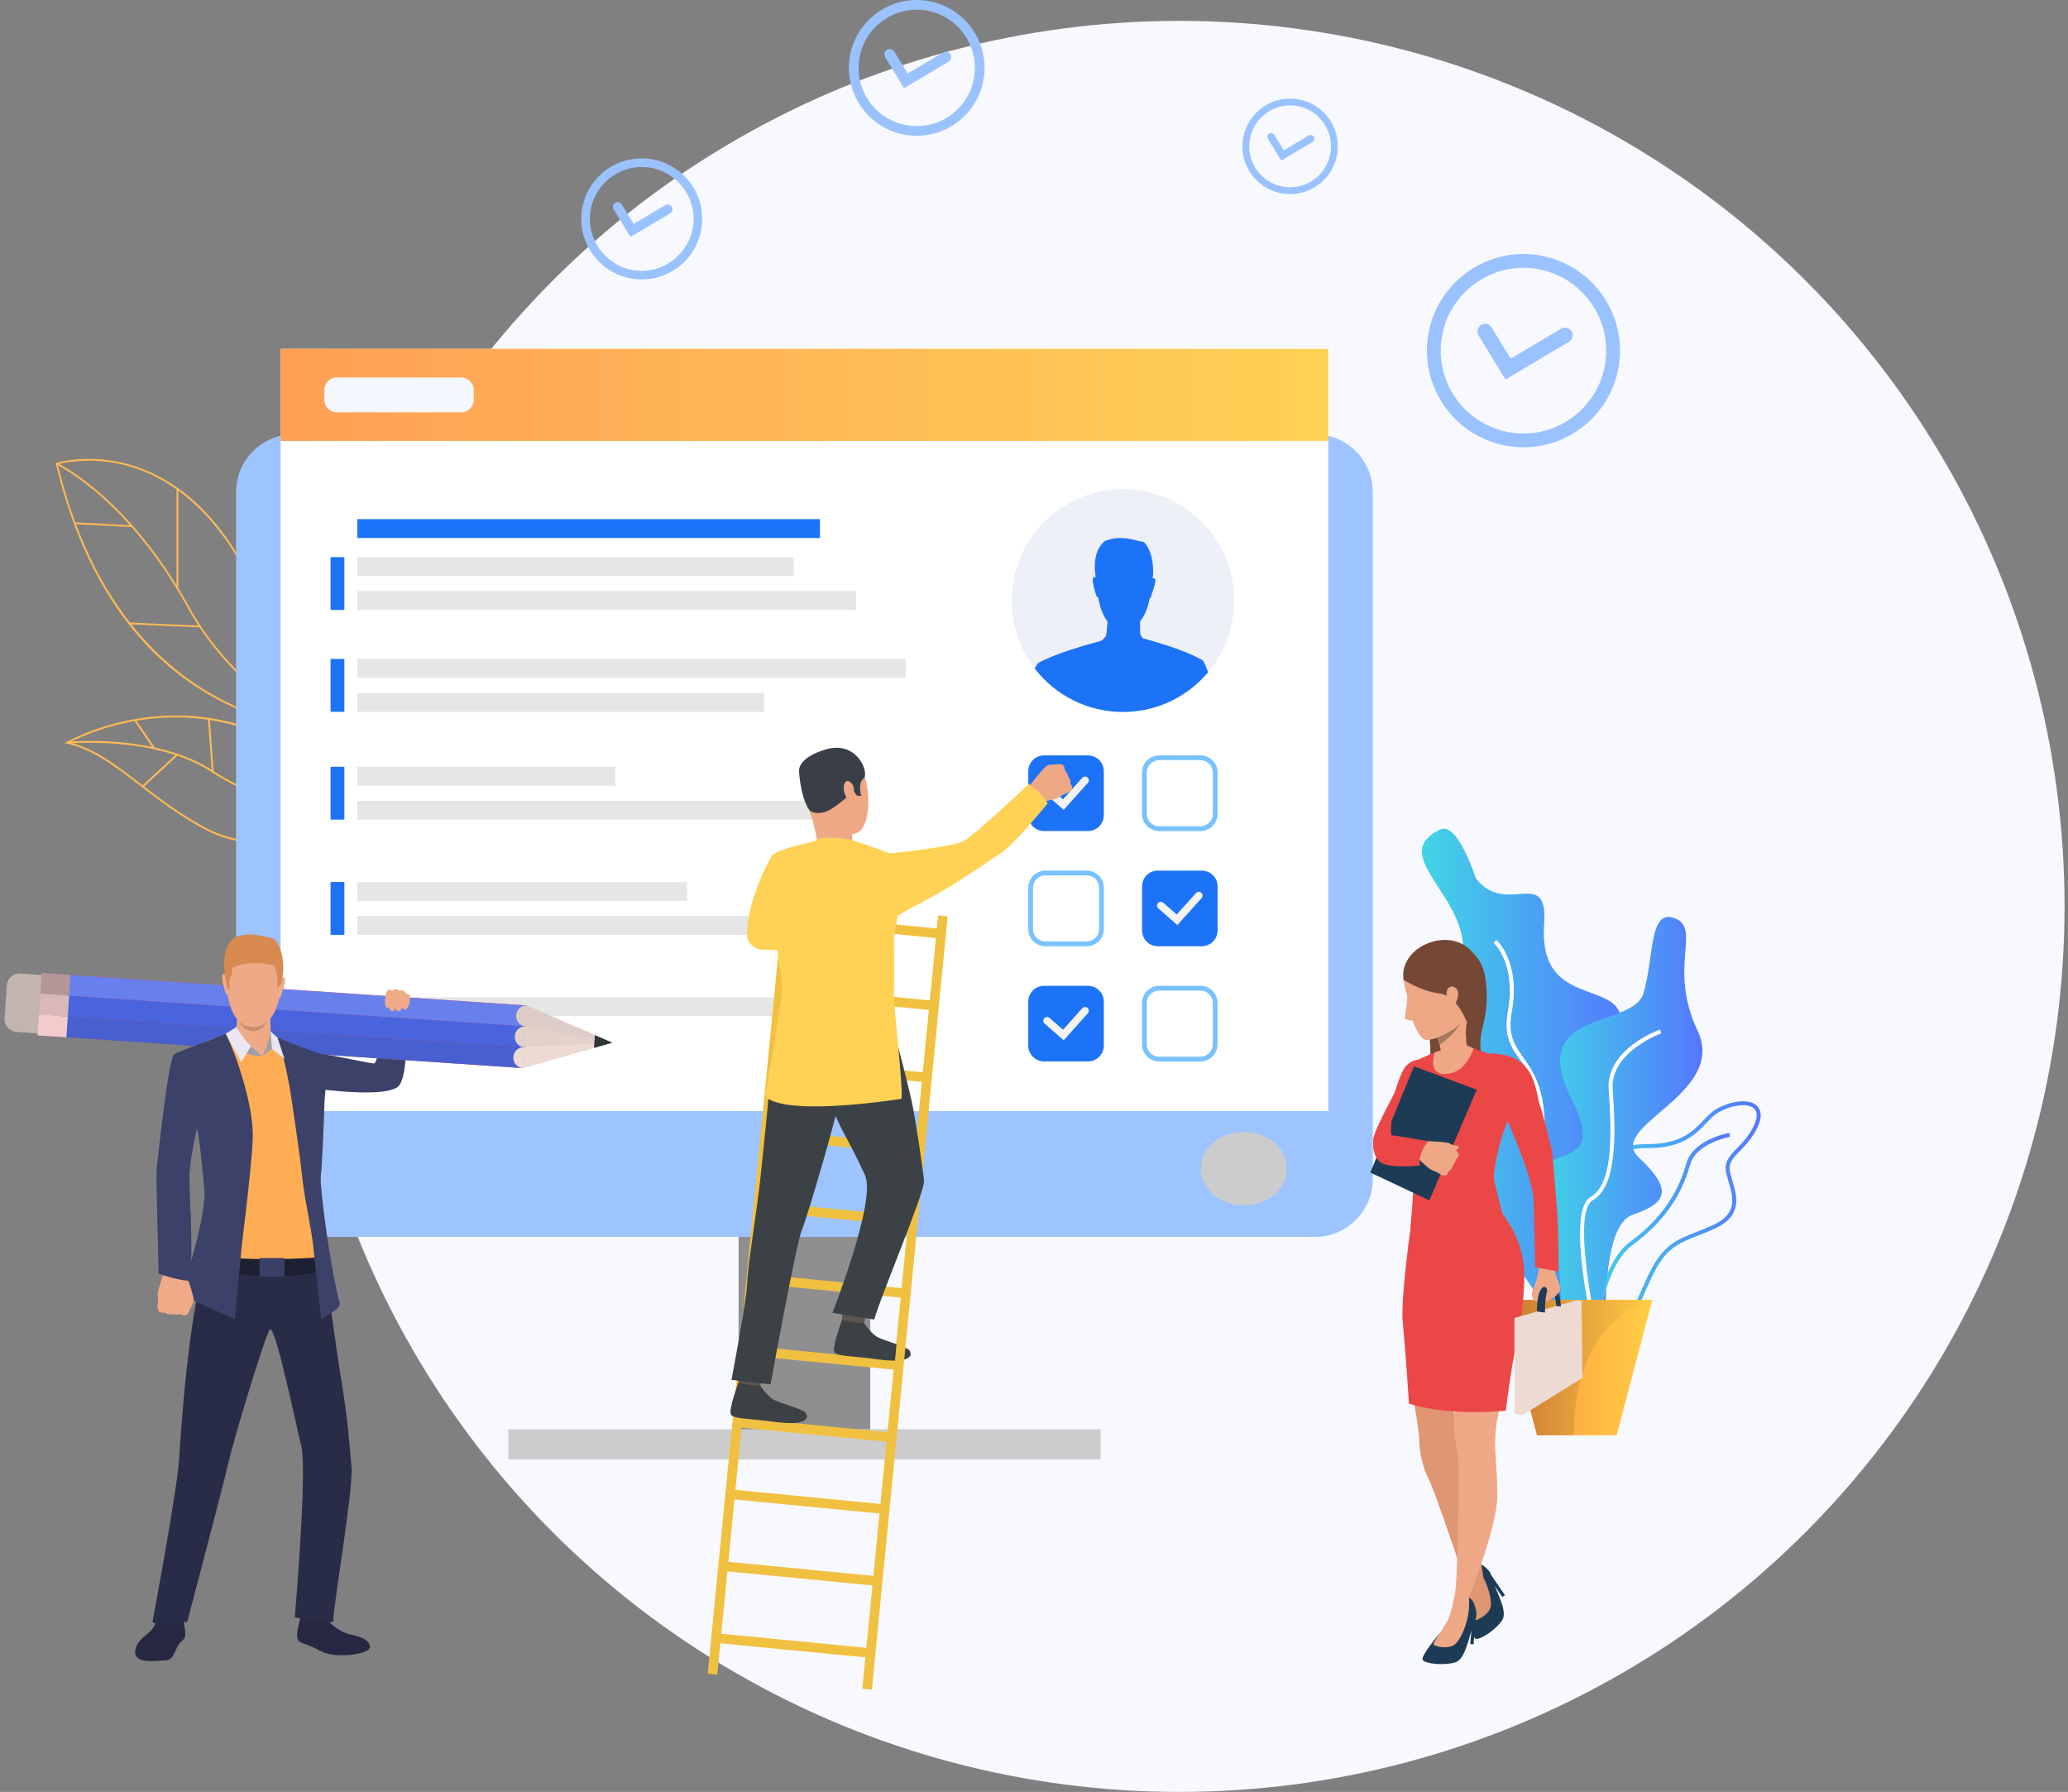 <svg width="449" height="389" viewBox="0 0 449 389" fill="none" xmlns="http://www.w3.org/2000/svg">
<rect x="0" y="0" width="449" height="389" fill="#808080" stroke="none"/>
<circle cx="256.016" cy="196.767" r="192.233" fill="#F8F9FF"/>
<path d="M73.152 175.755C73.116 175.755 69.422 175.79 64.268 174.815C59.512 173.915 52.497 171.95 46.094 167.689C39.754 163.471 31.532 161.995 25.752 161.498C19.482 160.96 14.657 161.427 14.609 161.433L14.568 161.035C14.617 161.031 19.478 160.558 25.784 161.099C31.611 161.599 39.903 163.091 46.314 167.356C52.658 171.576 59.613 173.527 64.331 174.419C69.448 175.387 73.109 175.355 73.146 175.355L73.152 175.755Z" fill="#FFBA55"/>
<path d="M77.745 178.123C73.52 182.9 55.57 185.852 44.916 180.279C39.029 177.199 34.359 173.602 30.239 170.425C24.869 166.286 20.232 162.713 14.544 161.427L14.047 161.314L14.488 161.057C14.571 161.009 22.907 156.234 34.804 155.438C41.792 154.971 48.628 155.943 55.117 158.331C63.228 161.316 70.819 166.529 77.678 173.826L77.533 173.964L77.678 173.826C78.886 175.113 78.991 176.498 77.979 177.832C77.908 177.933 77.83 178.028 77.745 178.123ZM15.145 161.16C20.685 162.555 25.239 166.066 30.484 170.108C34.592 173.272 39.247 176.862 45.102 179.923C49.913 182.439 56.827 183.429 64.068 182.637C70.2 181.967 75.49 180.065 77.446 177.852C77.522 177.765 77.593 177.679 77.66 177.592C78.549 176.417 78.458 175.244 77.385 174.104C61.957 157.692 45.736 155.112 34.846 155.838C24.608 156.524 17.032 160.173 15.145 161.16Z" fill="#FFBA55"/>
<path d="M29.466 156.198L29.135 156.423L33.295 162.549L33.626 162.324L29.466 156.198Z" fill="#FFBA55"/>
<path d="M38.346 163.663L30.848 170.589L31.119 170.884L38.617 163.957L38.346 163.663Z" fill="#FFBA55"/>
<path d="M45.541 156.032L45.142 156.062L45.997 167.536L46.396 167.506L45.541 156.032Z" fill="#FFBA55"/>
<path d="M71.203 159.245C71.154 159.229 66.339 157.51 60.207 153.298C54.55 149.412 46.577 142.543 40.718 131.891C33.927 119.544 26.542 111.757 21.541 107.399C16.125 102.678 12.264 100.854 12.225 100.836L12.387 100.486C12.425 100.504 16.325 102.344 21.78 107.096C26.807 111.476 34.232 119.299 41.055 131.707C46.876 142.292 54.803 149.121 60.425 152.983C66.515 157.167 71.284 158.867 71.33 158.885L71.203 159.245Z" fill="#FFBA55"/>
<path d="M85.889 158.277L84.805 158.475C84.77 158.481 81.212 159.12 75.737 159.023C70.685 158.934 62.915 158.184 54.584 155.116C45.219 151.669 37.069 146.057 30.361 138.436C21.982 128.918 15.846 116.222 12.12 100.702L12.078 100.526L12.249 100.472C12.312 100.451 18.602 98.531 26.821 100.508C31.646 101.669 36.186 103.925 40.316 107.213C45.47 111.318 49.996 117.055 53.762 124.261C62.25 140.497 70.255 148.838 75.474 152.975C81.107 157.44 84.766 158.089 84.802 158.095L85.889 158.277ZM12.536 100.793C20.956 135.646 40.106 149.372 54.7 154.75C62.979 157.802 70.704 158.548 75.727 158.639C79.545 158.707 82.42 158.416 83.81 158.234C82.37 157.779 79.335 156.53 75.236 153.278C69.986 149.117 61.941 140.737 53.422 124.441C44.953 108.24 34.232 102.688 26.732 100.884C19.367 99.113 13.593 100.504 12.536 100.793Z" fill="#FFBA55"/>
<path d="M28.033 135.14L28.016 135.524L43.405 136.196L43.422 135.813L28.033 135.14Z" fill="#FFBA55"/>
<path d="M38.717 106.101H38.334V127.733H38.717V106.101Z" fill="#FFBA55"/>
<path d="M16.206 113.39L16.186 113.773L28.648 114.425L28.669 114.042L16.206 113.39Z" fill="#FFBA55"/>
<path d="M326.859 82.378L321.03 72.828C320.551 72.046 320.8 71.022 321.582 70.543C322.363 70.064 323.386 70.313 323.865 71.095L327.986 77.849L338.946 71.358C339.736 70.891 340.754 71.152 341.221 71.942C341.687 72.733 341.427 73.752 340.637 74.219L326.859 82.378Z" fill="#9AC2FF"/>
<path d="M330.772 97.103C319.213 97.103 309.81 87.692 309.81 76.124C309.81 64.556 319.213 55.145 330.772 55.145C342.332 55.145 351.735 64.556 351.735 76.124C351.737 87.69 342.332 97.103 330.772 97.103ZM330.772 58.142C320.864 58.142 312.804 66.208 312.804 76.124C312.804 86.04 320.864 94.106 330.772 94.106C340.681 94.106 348.741 86.04 348.741 76.124C348.741 66.208 340.681 58.142 330.772 58.142Z" fill="#9AC2FF"/>
<path d="M196.287 19.135L192.191 12.424C191.856 11.874 192.03 11.154 192.579 10.819C193.129 10.483 193.848 10.657 194.183 11.207L197.079 15.952L204.778 11.391C205.332 11.063 206.047 11.246 206.375 11.802C206.703 12.356 206.521 13.073 205.965 13.401L196.287 19.135Z" fill="#9AC2FF"/>
<path d="M199.036 29.478C190.915 29.478 184.309 22.866 184.309 14.739C184.309 6.612 190.915 0 199.036 0C207.157 0 213.764 6.612 213.764 14.739C213.764 22.866 207.157 29.478 199.036 29.478ZM199.036 2.106C192.076 2.106 186.413 7.773 186.413 14.739C186.413 21.705 192.076 27.373 199.036 27.373C205.998 27.373 211.66 21.705 211.66 14.739C211.66 7.772 205.996 2.106 199.036 2.106Z" fill="#9AC2FF"/>
<path d="M136.878 51.441L133.227 45.457C132.928 44.966 133.082 44.327 133.573 44.026C134.064 43.726 134.702 43.88 135.003 44.371L137.585 48.602L144.449 44.535C144.944 44.242 145.58 44.406 145.873 44.901C146.166 45.397 146.003 46.033 145.508 46.327L136.878 51.441Z" fill="#9AC2FF"/>
<path d="M139.331 60.663C132.09 60.663 126.2 54.769 126.2 47.522C126.2 40.275 132.09 34.38 139.331 34.38C146.571 34.38 152.462 40.277 152.462 47.522C152.462 54.767 146.571 60.663 139.331 60.663ZM139.331 36.257C133.124 36.257 128.075 41.31 128.075 47.522C128.075 53.734 133.124 58.787 139.331 58.787C145.538 58.787 150.587 53.734 150.587 47.522C150.585 41.31 145.536 36.257 139.331 36.257Z" fill="#9AC2FF"/>
<path d="M278.173 34.862L275.292 30.14C275.055 29.752 275.176 29.247 275.564 29.012C275.952 28.776 276.457 28.897 276.692 29.285L278.728 32.624L284.145 29.415C284.535 29.184 285.038 29.313 285.271 29.704C285.501 30.094 285.372 30.598 284.982 30.828L278.173 34.862Z" fill="#9AC2FF"/>
<path d="M280.106 42.14C274.392 42.14 269.743 37.487 269.743 31.768C269.743 26.05 274.392 21.397 280.106 21.397C285.82 21.397 290.469 26.05 290.469 31.768C290.469 37.487 285.82 42.14 280.106 42.14ZM280.106 22.879C275.209 22.879 271.224 26.867 271.224 31.768C271.224 36.67 275.209 40.657 280.106 40.657C285.004 40.657 288.988 36.67 288.988 31.768C288.988 26.867 285.004 22.879 280.106 22.879Z" fill="#9AC2FF"/>
<path d="M160.362 313.543H188.944V226.665H160.362V313.543Z" fill="#8F8F8F"/>
<path d="M63.808 268.514H285.5C292.433 268.514 298.053 262.889 298.053 255.951V106.837C298.053 99.899 292.435 94.274 285.5 94.274H63.808C56.876 94.274 51.255 99.897 51.255 106.837V255.953C51.255 262.891 56.874 268.514 63.808 268.514Z" fill="#9DC4FF"/>
<path d="M60.921 241.209L288.386 241.209V75.729L60.921 75.729L60.921 241.209Z" fill="white"/>
<path d="M60.92 95.716H288.385V75.73H60.92V95.716Z" fill="url(#paint0_linear)"/>
<path d="M260.705 253.705C260.705 258.105 264.895 261.672 270.065 261.672C275.236 261.672 279.426 258.105 279.426 253.705C279.426 249.305 275.236 245.738 270.065 245.738C264.895 245.738 260.705 249.305 260.705 253.705Z" fill="#CCCCCC"/>
<path d="M238.942 310.264H110.361V316.822H238.942V310.264Z" fill="#CCCCCC"/>
<path d="M100.15 89.5H73.134C71.635 89.5 70.421 88.285 70.421 86.784V84.661C70.421 83.161 71.635 81.946 73.134 81.946H100.152C101.651 81.946 102.866 83.161 102.866 84.661V86.784C102.864 88.283 101.649 89.5 100.15 89.5Z" fill="#F5F7FF"/>
<path d="M172.321 120.943H77.585V125.04H172.321V120.943Z" fill="#E6E6E6"/>
<path d="M185.882 128.322H77.585V132.418H185.882V128.322Z" fill="#E6E6E6"/>
<path d="M196.678 143.044H77.585V147.141H196.678V143.044Z" fill="#E6E6E6"/>
<path d="M178.029 112.697H77.585V116.794H178.029V112.697Z" fill="#1D73F8"/>
<path d="M165.914 150.423H77.585V154.52H165.914V150.423Z" fill="#E6E6E6"/>
<path d="M133.593 166.456H77.585V170.553H133.593V166.456Z" fill="#E6E6E6"/>
<path d="M178.209 173.835H77.585V177.931H178.209V173.835Z" fill="#E6E6E6"/>
<path d="M149.185 191.465H77.585V195.562H149.185V191.465Z" fill="#E6E6E6"/>
<path d="M165.015 198.844H77.585V202.94H165.015V198.844Z" fill="#E6E6E6"/>
<path d="M173.291 216.476H77.585V220.573H173.291V216.476Z" fill="#E6E6E6"/>
<path d="M127.897 223.855H77.585V227.951H127.897V223.855Z" fill="#E6E6E6"/>
<path d="M74.767 120.943H71.774V132.418H74.767V120.943Z" fill="#1D73F8"/>
<path d="M74.767 143.044H71.774V154.52H74.767V143.044Z" fill="#1D73F8"/>
<path d="M74.767 166.456H71.774V177.931H74.767V166.456Z" fill="#1D73F8"/>
<path d="M74.767 191.465H71.774V202.94H74.767V191.465Z" fill="#1D73F8"/>
<path d="M74.767 216.476H71.774V227.951H74.767V216.476Z" fill="#78C2FF"/>
<path d="M236.228 230.42H226.69C224.794 230.42 223.257 228.882 223.257 226.985V217.439C223.257 215.542 224.794 214.003 226.69 214.003H236.228C238.123 214.003 239.661 215.542 239.661 217.439V226.985C239.661 228.884 238.125 230.42 236.228 230.42Z" fill="#1D73F8"/>
<path d="M230.941 225.828L226.795 222.211C226.455 221.913 226.419 221.398 226.716 221.058C227.013 220.718 227.528 220.682 227.868 220.979L230.799 223.537L234.982 218.87C235.283 218.534 235.8 218.506 236.135 218.807C236.471 219.109 236.499 219.626 236.198 219.962L230.941 225.828Z" fill="#F3F3F3"/>
<path d="M235.932 205.42H226.989C224.928 205.42 223.251 203.741 223.251 201.679V192.729C223.251 190.667 224.928 188.988 226.989 188.988H235.932C237.993 188.988 239.67 190.667 239.67 192.729V201.679C239.67 203.741 237.993 205.42 235.932 205.42ZM226.989 190.03C225.502 190.03 224.292 191.241 224.292 192.729V201.679C224.292 203.167 225.502 204.378 226.989 204.378H235.932C237.419 204.378 238.629 203.167 238.629 201.679V192.729C238.629 191.241 237.419 190.03 235.932 190.03H226.989Z" fill="#78C2FF"/>
<path d="M260.63 180.41H251.687C249.626 180.41 247.949 178.732 247.949 176.67V167.72C247.949 165.657 249.626 163.979 251.687 163.979H260.63C262.691 163.979 264.368 165.657 264.368 167.72V176.67C264.366 178.732 262.691 180.41 260.63 180.41ZM251.685 165.02C250.198 165.02 248.988 166.232 248.988 167.72V176.67C248.988 178.158 250.198 179.369 251.685 179.369H260.628C262.115 179.369 263.325 178.158 263.325 176.67V167.72C263.325 166.232 262.115 165.02 260.628 165.02H251.685Z" fill="#78C2FF"/>
<path d="M260.63 230.428H251.687C249.626 230.428 247.949 228.75 247.949 226.688V217.738C247.949 215.675 249.626 213.997 251.687 213.997H260.63C262.691 213.997 264.368 215.675 264.368 217.738V226.688C264.366 228.75 262.691 230.428 260.63 230.428ZM251.685 215.038C250.198 215.038 248.988 216.25 248.988 217.738V226.688C248.988 228.176 250.198 229.387 251.685 229.387H260.628C262.115 229.387 263.325 228.176 263.325 226.688V217.738C263.325 216.25 262.115 215.038 260.628 215.038H251.685Z" fill="#78C2FF"/>
<path d="M260.927 205.411H251.388C249.493 205.411 247.956 203.873 247.956 201.976V192.43C247.956 190.533 249.493 188.994 251.388 188.994H260.927C262.822 188.994 264.36 190.533 264.36 192.43V201.976C264.36 203.873 262.822 205.411 260.927 205.411Z" fill="#1D73F8"/>
<path d="M255.637 200.819L251.491 197.202C251.152 196.904 251.116 196.389 251.413 196.049C251.71 195.709 252.225 195.673 252.564 195.97L255.496 198.528L259.678 193.861C259.979 193.526 260.497 193.497 260.832 193.799C261.167 194.1 261.196 194.618 260.895 194.953L255.637 200.819Z" fill="#F3F3F3"/>
<path d="M236.228 180.402H226.69C224.794 180.402 223.257 178.863 223.257 176.967V167.42C223.257 165.524 224.794 163.985 226.69 163.985H236.228C238.123 163.985 239.661 165.524 239.661 167.42V176.967C239.661 178.863 238.125 180.402 236.228 180.402Z" fill="#1D73F8"/>
<path d="M230.941 175.81L226.795 172.193C226.455 171.895 226.419 171.38 226.716 171.04C227.013 170.7 227.528 170.664 227.868 170.961L230.799 173.519L234.982 168.852C235.283 168.517 235.8 168.488 236.135 168.79C236.471 169.091 236.499 169.608 236.198 169.944L230.941 175.81Z" fill="#F3F3F3"/>
<path d="M267.976 130.37C267.976 136.297 265.847 141.724 262.313 145.93C257.757 151.349 251.053 154.556 243.81 154.556C236.138 154.556 229.155 150.955 224.684 145.158C221.522 141.069 219.641 135.939 219.641 130.37C219.641 117.012 230.46 106.182 243.81 106.182C257.157 106.184 267.976 117.012 267.976 130.37Z" fill="#EEF0F7"/>
<path d="M261.094 143.34C261.005 143.251 260.805 143.178 260.688 143.101C260.68 143.095 260.674 143.091 260.666 143.087L260.664 143.089C259.603 142.503 256.493 140.956 250.361 139.194C250.359 139.194 250.357 139.192 250.357 139.192C249.244 138.853 248.404 138.632 248.115 138.557L247.595 137.73C247.51 136.895 247.529 135.652 247.553 134.819C248.416 133.816 249.196 132.249 249.634 129.804C249.773 129.909 249.882 129.679 249.882 129.679C249.806 129.541 251.048 126.502 250.824 125.816C250.697 125.428 250.438 125.477 250.236 125.59C250.266 125.412 250.297 125.228 250.329 125.032C250.329 125.032 250.822 120.373 248.466 117.777C248.224 117.542 247.355 117.483 247.355 117.483C243.571 116.325 241.3 116.842 239.879 117.451C237.772 119.178 237.612 122.12 237.707 123.738C237.75 124.122 237.794 124.506 237.836 124.882C237.836 124.89 237.838 124.894 237.838 124.894C237.857 125.044 237.875 125.19 237.891 125.335C237.693 125.214 237.436 125.151 237.293 125.535C237.04 126.211 237.962 129.246 238.075 129.432C238.075 129.432 238.273 129.743 238.428 129.602C238.43 129.602 238.43 129.596 238.43 129.596C238.865 132.261 239.649 133.909 240.471 134.92C240.411 136.002 240.255 137.273 240.146 138.086L239.21 139.065C239.162 139.081 239.111 139.097 239.061 139.116C239.061 139.111 239.061 139.109 239.061 139.109C228.482 141.934 225.491 143.902 225.491 143.902C225.227 144.066 224.954 144.504 224.681 145.155C229.104 150.888 236.052 154.554 243.807 154.554C251.038 154.554 257.744 151.357 262.31 145.928C261.856 144.818 261.528 143.772 261.094 143.34Z" fill="#1D73F8"/>
<path d="M312.649 180.095C316.523 178.241 320.376 190.579 320.376 190.579C326.956 199.282 336.156 187.704 335.256 200.716C333.682 223.485 361.442 207.876 348.636 231.646C335.83 255.415 359.944 245.086 351.986 264.252C344.027 283.417 354.342 306.278 342.368 296.884C342.368 296.884 331.824 273.743 320.949 266.583C310.075 259.423 327.463 250.928 324.061 241.204C319.119 227.08 307.212 227.634 315.797 212.456C324.382 197.278 299.486 186.396 312.649 180.095Z" fill="url(#paint1_linear)"/>
<path d="M346.157 288.175C340.966 284.521 334.891 259.061 334.529 243.898C334.343 236.131 332.05 232.893 330.025 230.038C328.09 227.308 326.419 224.953 327.393 219.54C329.254 209.197 324.362 204.732 324.312 204.688L324.877 204.042C325.095 204.233 330.189 208.837 328.237 219.691C327.328 224.749 328.827 226.864 330.724 229.541C332.717 232.349 335.196 235.846 335.388 243.877C335.776 260.151 341.987 284.189 346.652 287.473L346.157 288.175Z" fill="white"/>
<path d="M348.1 290.062C347.429 290.062 346.702 289.985 345.906 289.823C343.906 289.419 342.594 288.361 342.006 286.683C340.606 282.677 343.849 276.172 346.48 273.036C346.522 272.983 350.927 267.596 350.458 260.129C350.379 258.877 350.25 257.719 350.135 256.697C349.803 253.743 349.565 251.608 350.834 250.182C351.951 248.927 354.109 248.381 358.049 248.362C364.957 248.33 367.689 245.467 369.883 243.168C370.814 242.191 371.695 241.269 372.764 240.685C376.207 238.804 379.854 238.527 381.434 240.027C382.186 240.739 382.82 242.136 381.575 244.739C380.438 247.117 378.963 248.623 377.779 249.834C376.185 251.462 375.132 252.538 375.68 254.681C375.809 255.185 375.956 255.692 376.106 256.202C377.171 259.848 378.379 263.979 372.144 266.783C370.82 267.378 369.616 267.851 368.551 268.27C364.199 269.978 361.573 271.01 358.609 277.274C358.035 278.487 357.528 279.636 357.039 280.748C354.699 286.052 352.931 290.062 348.1 290.062ZM373.174 241.439C372.223 241.958 371.425 242.794 370.501 243.762C368.194 246.181 365.323 249.189 358.049 249.224C354.428 249.24 352.4 249.713 351.472 250.754C350.458 251.895 350.68 253.87 350.985 256.604C351.101 257.636 351.232 258.806 351.313 260.078C351.806 267.898 347.326 273.361 347.136 273.59C344.532 276.694 341.58 282.871 342.815 286.402C343.293 287.775 344.391 288.642 346.074 288.984C351.945 290.171 353.566 286.495 356.251 280.404C356.744 279.288 357.253 278.133 357.831 276.91C360.942 270.338 363.844 269.198 368.236 267.473C369.291 267.058 370.485 266.589 371.79 266.003C377.342 263.506 376.34 260.076 375.28 256.447C375.128 255.927 374.976 255.409 374.845 254.898C374.176 252.285 375.494 250.938 377.163 249.236C378.363 248.011 379.723 246.621 380.797 244.371C381.361 243.192 381.826 241.588 380.84 240.654C379.547 239.421 376.249 239.758 373.174 241.439Z" fill="url(#paint2_linear)"/>
<path d="M345.996 295.022L345.14 294.977C345.182 294.17 346.263 275.171 353.886 269.61C362.249 263.51 364.886 256.954 366.142 252.554C367.621 247.368 375.154 245.982 375.473 245.926L375.622 246.771C375.55 246.783 368.3 248.122 366.969 252.789C365.678 257.312 362.97 264.048 354.393 270.304C347.095 275.626 346.006 294.828 345.996 295.022Z" fill="url(#paint3_linear)"/>
<path d="M363.426 199.268C358.007 197.41 359.132 207.86 356.843 215.592C354.554 223.325 331.375 218.965 341.104 238.329C350.832 257.692 328.799 244.803 335.38 261.7C341.96 278.596 335.952 296.667 343.106 292.071C350.261 287.475 347.125 266.197 354.566 263.669C362.006 261.142 363.22 258.191 355.853 251.318C348.487 244.445 375.157 237.621 368.574 223.743C361.996 209.866 369.685 201.416 363.426 199.268Z" fill="url(#paint4_linear)"/>
<path d="M346.426 291.263C345.745 288.371 339.926 262.915 345.355 259.837C350.14 257.126 350.023 246.577 349.275 236.616C348.614 227.798 359.929 223.677 360.412 223.507L360.699 224.316C360.588 224.356 349.52 228.39 350.132 236.551C350.898 246.781 350.98 257.635 345.778 260.584C341.654 262.921 345.45 283.378 347.261 291.064L346.426 291.263Z" fill="white"/>
<path d="M358.745 282.198L351.01 311.568H333.723L325.987 282.198H358.745Z" fill="url(#paint5_linear)"/>
<path d="M358.745 282.198C358.745 282.198 341.716 285.398 341.716 311.568H333.723L325.987 282.198H358.745Z" fill="url(#paint6_linear)"/>
<path d="M88.154 220.112C88.154 220.112 88.914 233.905 86.384 235.925C85.217 236.859 82.461 237.152 79.482 237.156C78.502 237.158 77.498 237.126 76.518 237.077C76.516 237.077 76.514 237.077 76.514 237.077C72.603 236.881 69.089 236.384 69.089 236.384C69.089 236.384 58.946 236.897 59.441 230.6C59.441 230.6 60.623 228.694 62.137 228.259C63.535 227.856 69.924 228.961 71.033 229.009C72.253 229.062 80.911 230.989 81.283 230.851C81.654 230.714 82.648 227.317 82.709 225.04C82.798 221.75 82.784 218.721 82.784 218.721L88.154 220.112Z" fill="#3C4169"/>
<path d="M34.397 351.08C34.397 351.08 33.545 353.134 32.828 353.949C32.11 354.764 29.36 356.22 29.346 358.638C29.33 361.261 33.981 360.533 35.8 360.438C37.618 360.343 37.755 358.941 38.521 357.455C39.287 355.971 40.059 356.222 40.202 355.025C40.346 353.828 39.616 351.146 39.616 351.146L34.397 351.08Z" fill="#252840"/>
<path d="M70.808 351.551C70.808 351.551 73.342 354.214 75.914 354.772C78.486 355.33 80.286 356.042 80.305 357.568C80.325 359.097 72.902 360.104 69.96 358.563C65.567 356.264 65.121 356.958 64.634 355.809C64.147 354.661 65.22 351.587 65.187 351.221C65.147 350.768 70.808 351.551 70.808 351.551Z" fill="#252840"/>
<path d="M70.507 274.663C70.507 274.663 73.168 294.009 74.255 300.55C75.526 308.198 75.957 314.515 76.312 318.472C76.759 323.45 72.094 350.228 72.407 351.684C72.718 353.14 64.01 351.08 64.01 351.08C64.01 351.08 66.745 319.216 65.418 313.914C64.181 308.978 59.722 287.279 58.593 288.628C57.465 289.977 50.382 313.787 49.547 317.679C48.713 321.572 40.657 352.052 40.657 352.052C40.657 352.052 34.636 353.346 33.105 352.127C33.105 352.127 38.358 324.125 38.891 316.826C39.093 314.043 40.742 283.662 45.441 271.355C47.923 264.85 70.507 274.663 70.507 274.663Z" fill="#292C47"/>
<path d="M0.997 221.127L1.486 213.862C1.587 212.368 2.878 211.239 4.371 211.338L19.947 212.386C21.44 212.487 22.567 213.779 22.468 215.273L21.98 222.541C21.879 224.035 20.587 225.163 19.094 225.064L3.519 224.017C2.025 223.914 0.896 222.621 0.997 221.127Z" fill="#C4B4AF"/>
<path d="M113.509 231.859L114.421 218.275L12.572 211.42L11.659 225.003L113.509 231.859Z" fill="#EB4747"/>
<path d="M12.553 211.444L12.249 215.971L114.099 222.827L114.403 218.3L12.553 211.444Z" fill="#6880EB"/>
<path d="M113.822 227.342L114.126 222.815L12.276 215.97L11.973 220.497L113.822 227.342Z" fill="#4A64E0"/>
<path d="M113.511 231.863L113.815 227.336L11.966 220.48L11.662 225.007L113.511 231.863Z" fill="#4860CF"/>
<path d="M113.503 231.87L114.416 218.286L129.16 224.706L132.952 226.356L128.974 227.485L113.503 231.87Z" fill="#EDDAD3"/>
<path d="M114.111 222.814C112.899 222.733 111.986 221.653 112.07 220.401C112.155 219.152 113.204 218.203 114.416 218.284L114.111 222.814Z" fill="#DECCC6"/>
<path d="M113.808 227.343C112.596 227.262 111.683 226.182 111.768 224.931C111.853 223.681 112.901 222.733 114.113 222.813L113.808 227.343Z" fill="#E3D1CA"/>
<path d="M113.503 231.87C112.291 231.789 111.378 230.71 111.462 229.458C111.547 228.208 112.596 227.26 113.808 227.341L113.503 231.87Z" fill="#EDDAD3"/>
<path d="M9.048 211.204L8.744 215.731L15.003 216.152L15.307 211.625L9.048 211.204Z" fill="#B39696"/>
<path d="M14.719 220.668L15.023 216.141L8.764 215.72L8.46 220.247L14.719 220.668Z" fill="#DBB8B8"/>
<path d="M14.415 225.197L14.72 220.669L8.461 220.248L8.156 224.775L14.415 225.197Z" fill="#F2CBCB"/>
<path d="M114.111 222.814L132.952 226.356L114.416 218.286L114.111 222.814Z" fill="#DECCC6"/>
<path d="M113.808 227.343L132.952 226.356L114.111 222.813L113.808 227.343Z" fill="#E3D1CA"/>
<path d="M113.808 227.343L132.952 226.356L113.503 231.87L113.808 227.343Z" fill="#EDDAD3"/>
<path d="M128.974 227.484L129.16 224.706L132.952 226.356L128.974 227.484Z" fill="#323438"/>
<path d="M83.826 215.574C83.826 215.574 83.297 217.92 83.806 218.571C84.313 219.222 84.552 218.387 84.552 218.387C84.552 218.387 84.301 219.208 84.944 219.485C85.586 219.762 85.81 218.767 85.81 218.767C85.81 218.767 85.79 219.443 86.514 219.479C87.237 219.515 87.235 218.646 87.235 218.646C87.235 218.646 87.74 219.621 88.326 218.945C89.316 217.805 88.922 216.078 88.922 216.078C88.922 216.078 88.787 215.671 88.09 215.684C88.09 215.684 87.827 214.66 86.704 215.077C86.704 215.077 85.8 214.256 85.249 215.083C85.249 215.083 84.237 214.266 83.826 215.574Z" fill="#EFAA88"/>
<path d="M35.503 274.342C35.503 274.342 38.806 275.347 40.19 275.092C41.576 274.837 40.875 257.848 40.93 254.313C40.972 251.446 42.54 243.875 42.54 243.875C42.54 243.875 42.54 243.879 42.542 243.888C42.544 243.89 42.544 243.894 42.544 243.896C42.544 243.9 42.546 243.904 42.546 243.908C42.702 244.476 44.817 252.332 44.89 256.107C44.967 260.026 44.38 275.011 44.38 275.011L50.212 275.579L66.972 275.99L70.467 275.577C70.467 275.577 70.049 269.17 69.893 266.124C69.796 264.189 69.42 260.725 69.517 257.353C69.517 257.353 69.457 253.796 69.808 252.265C69.847 245.505 70.255 238.81 70.255 238.81C70.481 235.745 70.639 232.879 70.73 230.206C69.99 229.816 69.103 229.357 68.392 229.019C66.192 227.972 63.127 226.56 61.161 225.657C60.009 225.127 58.882 224.741 58.882 224.741C58.882 224.741 51.02 223.986 50.383 224.027C50.181 224.039 49.199 224.383 47.91 224.874C45.122 225.934 39.75 228.089 38.893 228.704C37.638 229.604 34.985 250.971 34.864 252.467C34.65 255.159 35.503 274.342 35.503 274.342Z" fill="#FFAD55"/>
<path d="M69.962 272.9C69.962 272.9 58.457 273.881 48.383 272.9V276.208C48.383 276.208 63.515 278.394 70.467 275.577L69.962 272.9Z" fill="#1D2033"/>
<path d="M60.15 225.22C60.15 225.22 62.021 229.62 63.426 239.453C63.965 243.23 64.965 249.588 65.691 256.077V256.079C66.264 261.194 67.572 266.444 67.988 270.359C68.418 274.415 69.715 286.365 69.715 286.365L72.861 284.38C73.31 283.963 73.94 283.423 73.758 282.841C72.894 280.044 71.237 270.801 70.259 262.745C70.259 262.739 70.257 262.735 70.257 262.729C70.21 262.341 70.164 261.957 70.121 261.575C70.119 261.556 70.117 261.534 70.115 261.514C69.93 259.902 69.778 258.36 69.669 256.944C69.584 255.86 69.661 254.801 69.81 253.765C70.249 246.534 70.467 238.911 70.467 238.911C70.697 235.789 71.271 231.751 71.358 229.033C70.263 228.886 69.451 228.74 68.57 228.475C68.568 228.475 62.367 226.156 60.15 225.22Z" fill="#3C4169"/>
<path d="M56.126 204.451C56.126 204.451 61.963 205.436 60.973 214.582C59.983 223.728 54.831 222.921 54.485 222.907C54.139 222.894 49.303 223.018 49.048 211.836C49.048 211.836 48.973 203.569 56.126 204.451Z" fill="#EEA987"/>
<path d="M58.682 220.255C58.682 220.255 58.682 224.023 58.835 224.837C59.001 225.715 54.148 228.249 51.016 225.296C51.016 225.296 51.651 221.182 51.453 219.73C51.257 218.278 58.682 220.255 58.682 220.255Z" fill="#EEA987"/>
<path d="M60.995 212.452C60.995 212.452 61.643 211.775 61.87 212.47C62.098 213.166 61.049 216.106 60.914 216.387C60.914 216.387 60.795 216.654 60.641 216.504C60.49 216.355 60.995 212.452 60.995 212.452Z" fill="#EEA987"/>
<path d="M49.115 211.751C49.115 211.751 48.494 211.047 48.24 211.732C47.983 212.418 48.917 215.495 49.034 215.686C49.034 215.686 49.234 216.001 49.393 215.857C49.551 215.716 49.115 211.751 49.115 211.751Z" fill="#EEA987"/>
<path d="M61.464 211.219C61.262 212.47 61.072 213.401 61.072 213.401L60.223 214.511C60.223 214.511 60.274 212.056 60.145 211.67C60.096 211.524 60.037 211.265 59.979 210.984C59.882 210.521 59.781 209.999 59.712 209.826C59.603 209.547 54.709 208.117 50.351 210.125C50.351 210.125 50.388 210.503 50.386 210.924C50.384 211.413 50.331 211.963 50.105 212.046C49.687 212.2 49.862 214.919 49.862 214.919L49.183 214.135C49.183 214.135 48.987 212.713 48.794 211.081C48.794 211.081 48.794 211.077 48.791 211.069C48.747 210.689 48.703 210.297 48.66 209.909C48.563 208.265 48.725 205.282 50.862 203.531C52.305 202.912 54.608 202.388 58.447 203.563C58.447 203.563 59.328 203.622 59.575 203.86C61.963 206.493 61.464 211.219 61.464 211.219Z" fill="#D88A51"/>
<path d="M51.855 221.685C51.855 221.685 52.786 222.979 54.95 222.931C57.114 222.882 58.053 221.752 58.053 221.752C58.053 221.752 57.029 223.897 54.94 223.873C52.851 223.851 51.855 221.685 51.855 221.685Z" fill="#C78D71"/>
<path d="M59.062 227.699L56.884 229.31C56.884 229.31 58.704 225.428 58.743 223.875L59.062 227.699Z" fill="#A09EA6"/>
<path d="M58.742 223.875L60.233 225.252L61.791 229.905L59.061 227.699L58.742 223.875Z" fill="#EAE6F2"/>
<path d="M58.471 225.262C58.471 225.262 57.869 227.377 56.885 229.31C56.885 229.31 54.6 227.307 53.881 226.593C53.162 225.879 58.471 225.262 58.471 225.262Z" fill="#EEA987"/>
<path d="M54.493 227.07L56.883 229.31C56.883 229.31 54.057 229.122 53.529 228.651L54.493 227.07Z" fill="#A09EA6"/>
<path d="M51.322 222.943C51.322 222.943 53.235 226.055 54.494 227.07L52.372 230.594L48.97 224.411L51.322 222.943Z" fill="#EAE6F2"/>
<path d="M41.168 254.473C40.924 257.755 42.312 275.909 40.928 276.164C39.544 276.419 34.458 275.3 34.458 275.3C34.458 275.3 33.82 255.723 34.026 253.67C34.175 252.176 36.551 229.771 37.806 228.872C38.532 228.352 43.9 226.447 46.535 225.408C47.015 225.218 48.541 224.577 48.973 224.413C49.533 225.036 54.4 236.468 54.863 245.386C55.004 248.101 54.368 253.832 53.885 258.515C53.37 263.512 52.798 267.41 52.38 271.588C51.556 279.82 50.978 286.369 50.978 286.369L42.793 282.721C41.467 282.058 39.635 279.336 40.132 277.941C42.025 272.637 44.407 263.574 44.409 258.92C44.409 258.92 43.496 247.523 42.773 245.018C42.768 245.016 41.477 250.301 41.168 254.473Z" fill="#3C4169"/>
<path d="M34.438 284.622C34.438 284.622 34.161 283.945 34.183 283.591C34.183 283.591 34.274 282.948 34.313 282.487C34.325 282.341 34.331 282.212 34.327 282.129C34.309 281.783 34.167 281.027 34.357 280.182C34.547 279.338 35.521 276.425 35.521 276.425L38.15 276.815L40.433 276.505C40.433 276.505 42.136 281.478 42.049 282.285C42.041 282.363 42.029 282.44 42.013 282.513C41.873 283.188 41.485 283.633 41.372 283.981C41.33 284.108 40.823 285.342 40.443 285.461C39.916 285.627 39.481 285.526 39.188 285.285C39.188 285.285 38.139 285.562 37.477 285.259C37.477 285.259 36.517 285.546 35.8 284.933C35.798 284.931 34.792 285.113 34.438 284.622Z" fill="#EFAA88"/>
<path d="M41.385 263.651L41.3 278.079C41.3 278.079 38.423 277.951 34.456 276.485L34.182 256.139L41.385 263.651Z" fill="#3C4169"/>
<path d="M61.775 273.102H56.352V277.136H61.775V273.102Z" fill="#3A4066"/>
<path d="M317.344 341.323C317.344 341.323 318.28 339.794 319.563 339.196C320.846 338.597 323.474 340.682 323.705 341.841L326.752 346.289L326.174 346.686L324.547 344.31C325.654 346.977 327.236 350.17 326.125 351.775C324.634 353.929 321.25 356.108 320.357 355.73C319.464 355.354 319.642 349.09 319.642 349.09C320.605 343.56 317.344 341.323 317.344 341.323Z" fill="#1D3B54"/>
<path d="M317.344 341.323C317.344 341.323 318.453 343.461 319.025 345.121C319.595 346.779 319.702 351.373 320.062 351.692C320.421 352.012 323.256 350.58 323.634 348.861C324.012 347.145 322.862 343.711 321.769 341.906C320.674 340.1 319.561 339.198 319.561 339.198C319.561 339.198 317.629 339.572 317.344 341.323Z" fill="#DE9673"/>
<path d="M306.401 301.066C306.401 301.066 308.136 310.289 308.136 312.495C308.136 314.701 308.737 318.308 310.139 320.981C311.541 323.655 317.695 341.918 318.229 344.045C318.762 346.172 319.221 348.182 319.221 348.182C319.221 348.182 322.292 346.779 322.292 344.773C322.292 342.767 319.621 326.194 319.154 322.921C318.687 319.647 314.814 302.872 314.814 302.872L306.401 301.066Z" fill="#DE9673"/>
<path d="M316.219 300.465C316.219 300.465 315.619 308.151 315.685 310.155C315.752 312.161 316.688 316.704 316.688 317.908C316.688 319.111 316.688 344.035 315.692 347.042C314.695 350.048 318.49 347.98 318.49 347.98C318.49 347.98 325.101 331.585 325.101 324.746C325.101 317.908 324.299 314.498 324.767 310.155C325.234 305.811 327.313 300.093 327.313 300.093L316.219 300.465Z" fill="#EEA886"/>
<path d="M326.218 263.473C326.218 263.473 329.772 267.831 330.707 273.644C331.643 279.458 329.6 290.422 328.875 293.594C328.238 296.377 327.02 305.286 326.953 306.222C326.953 306.222 315.004 307.577 305.924 304.703C305.924 304.703 305.094 292.262 304.558 286.982C304.025 281.702 306.631 263.876 306.631 263.876L326.218 263.473Z" fill="#EB4747"/>
<path d="M312.555 354.624C316.835 350.884 315.689 347.044 315.689 347.044C315.689 347.044 317.398 346.435 318.788 346.783C320.178 347.131 320.922 350.447 320.366 351.506L319.934 356.952L319.227 356.895L319.457 353.988C318.631 356.794 317.847 360.317 315.95 360.873C313.404 361.619 309.353 361.176 308.888 360.311C308.423 359.445 312.555 354.624 312.555 354.624Z" fill="#1D3B54"/>
<path d="M310.044 222.751C310.044 222.751 311.103 229.06 310.187 231.179C309.274 233.298 315.047 228.702 315.047 228.702C315.047 228.702 312.652 221.752 310.044 222.751Z" fill="#754836"/>
<path d="M312.18 205.225C312.18 205.225 321.45 203.102 322.603 213.014C323.757 222.927 319.587 224.172 322.411 230.89C325.234 237.607 315.517 228.7 315.517 228.7L312.18 205.225Z" fill="#754836"/>
<path d="M312.978 205.082C310.598 205.033 305.361 206.378 304.727 212.705C304.727 212.705 304.965 214.4 305.414 215.722C305.862 217.044 304.779 221.016 305.096 221.2C305.414 221.386 306.709 221.596 306.709 221.596C306.709 221.596 308.216 225.857 309.723 225.778C311.23 225.699 316.908 224.358 319.446 218.931C321.988 213.508 322.588 205.276 312.978 205.082Z" fill="#EEA886"/>
<path d="M338.904 283.565C338.904 283.565 338.682 279.749 337.674 279.158C336.666 278.568 337.248 279.747 337.248 279.747C337.248 279.747 337.815 282.515 337.941 283.637C337.947 283.69 338.904 283.565 338.904 283.565Z" fill="#1D3B54"/>
<path d="M334.233 274.977C334.233 274.977 333.952 276.688 333.433 278.336C332.916 279.984 332.439 280.509 332.647 281.456C332.805 282.17 333.611 282.703 333.813 282.475C334.017 282.246 334.116 279.474 335.264 279.486C336.411 279.498 334.92 282.92 335.603 282.669C336.286 282.418 338.917 280.977 338.751 279.579C338.585 278.182 337.533 277.173 337.601 275.084C337.662 273.19 337.074 272.399 337.074 272.399L334.233 274.977Z" fill="#EEA886"/>
<path d="M335.151 279.369C335.151 279.369 333.623 279.759 333.712 284.934L335.444 284.645C335.444 284.645 335.411 281.785 335.929 280.226C335.929 280.226 335.84 279.215 335.151 279.369Z" fill="#1D3B54"/>
<path d="M328.804 286.102L342.283 282.275L342.242 298.888L328.828 306.934L328.804 286.102Z" fill="#EDDAD3"/>
<path d="M328.828 306.934L330.517 307.245L343.564 299.127L343.402 282.351L342.283 282.275L328.828 306.934Z" fill="#EDDAD3"/>
<path d="M311.697 228.384C311.697 228.384 308.104 229.86 307.462 230.311C306.819 230.76 305.536 235.961 305.217 236.412C304.896 236.861 301.797 240.719 302.227 243.843C302.564 246.3 303.95 247.6 304.85 248.563C305.749 249.525 306.579 254.71 306.862 255.48C307.145 256.251 306.248 266.365 306.248 266.365C306.248 266.365 316.788 270.472 326.22 263.473C326.22 263.473 324.337 256.702 324.337 255.482C324.337 254.263 325.555 245.659 328.828 240.586C332.1 235.514 328.251 230.119 325.749 229.478C323.248 228.835 318.435 227.038 318.435 227.038L311.697 228.384Z" fill="#EB4747"/>
<path d="M323.197 228.71C323.197 228.71 328.473 228.384 331.12 231.466C333.766 234.548 333.621 238.208 334.296 239.797C334.969 241.386 336.51 248.225 336.846 249.331C337.183 250.439 337.51 256.663 337.991 261.672C338.472 266.68 338.375 276.032 338.375 276.032L333.326 275.116C333.326 275.116 333.122 266.201 332.994 261.033C332.867 255.864 328.665 246.731 327.077 242.733C325.49 238.739 319.168 231.219 323.197 228.71Z" fill="#EB4747"/>
<path d="M307.986 230.02C307.986 230.02 305.666 230.168 304.559 232.479C303.452 234.79 303.029 236.713 302.74 237.292C302.452 237.87 298.449 245.481 298.209 247.167C297.968 248.854 298.352 251.936 300.469 252.754C302.587 253.573 310.19 253.668 310.19 253.668C310.19 253.668 308.265 249.754 310.047 247.732C310.047 247.732 304.529 246.735 303.223 246.601C301.843 246.462 309.733 231.753 307.986 230.02Z" fill="#EB4747"/>
<path d="M320.623 236.556L310.343 260.584L297.527 254.542L307.005 231.466L320.623 236.556Z" fill="#1D3B54"/>
<path d="M314.728 248.36C314.728 248.36 316.12 248.73 316.561 248.795C317.001 248.86 316.455 249.677 315.916 249.701C315.375 249.725 314.728 248.36 314.728 248.36Z" fill="#EEA886"/>
<path d="M313.792 255.199C313.792 255.199 313.146 255.167 312.871 255.015C312.871 255.015 312.39 254.7 312.036 254.497C311.923 254.433 311.824 254.38 311.755 254.352C311.471 254.236 310.812 254.067 310.208 253.595C309.604 253.126 307.638 251.252 307.638 251.252L308.937 249.293L309.941 247.731C309.941 247.731 314.166 247.847 314.78 248.221C314.841 248.257 314.897 248.296 314.95 248.336C315.439 248.702 315.649 249.179 315.883 249.4C315.968 249.481 316.766 250.352 316.718 250.702C316.651 251.187 316.409 251.497 316.106 251.64C316.106 251.64 315.934 252.584 315.441 253.003C315.441 253.003 315.31 253.879 314.55 254.224C314.552 254.224 314.319 255.098 313.792 255.199Z" fill="#EEA886"/>
<path d="M310.044 247.73C310.044 247.73 303.785 246.609 302.055 246.427C302.055 246.427 301.938 244.229 302.253 242.367C302.569 240.505 304.098 238.005 304.098 238.005L300.898 240.939C300.898 240.939 298.267 245.987 298.206 247.165C298.148 248.346 297.835 250.166 299.392 252.012C300.95 253.858 308.301 253.013 308.301 253.013C308.301 253.013 307.687 250.751 310.044 247.73Z" fill="#EB4747"/>
<path d="M311.97 224.773C311.97 224.773 312.172 225.369 312.408 226.259C312.529 226.714 312.659 227.242 312.774 227.806C313.091 229.367 313.303 231.197 312.931 232.429C312.931 232.429 316.3 233.49 318.801 228.7C318.801 228.7 317.526 223.651 318.91 220.527C320.294 217.407 311.97 224.773 311.97 224.773Z" fill="#EEA886"/>
<path d="M304.726 212.705C304.726 212.705 308.658 215.229 312.501 215.651C316.344 216.074 318.482 221.891 318.482 221.891C318.482 221.891 324.525 212.475 319.66 206.687C314.794 200.9 303.688 205.381 304.726 212.705Z" fill="#754836"/>
<path d="M314.09 215.429C314.09 214.687 314.884 213.55 316.126 214.529C317.369 215.508 315.835 219.081 314.831 218.763C313.827 218.446 314.09 216.197 314.09 215.429Z" fill="#EEA886"/>
<path d="M311.485 228.473C311.485 228.473 309.901 233.152 313.606 233.128C317.312 233.104 318.924 230.188 319.983 227.602C319.983 227.602 318.274 226.773 317.482 226.652C316.684 226.532 311.485 228.473 311.485 228.473Z" fill="#EEA886"/>
<path d="M333.71 284.709L335.448 284.934L335.446 284.123L333.71 284.709Z" fill="#1D3B54"/>
<path d="M337.925 283.512L338.885 283.625C338.885 283.625 338.889 283.336 338.88 283.239C338.872 283.146 337.959 283.451 337.925 283.512Z" fill="#1D3B54"/>
<path d="M315.689 347.042C315.689 347.042 315.203 349.434 314.596 351.104C313.99 352.774 311.149 356.461 311.23 356.942C311.311 357.423 314.455 358.103 315.845 356.99C317.237 355.878 318.516 352.443 318.803 350.322C319.09 348.202 318.938 346.833 318.938 346.833C318.938 346.833 317.029 345.845 315.689 347.042Z" fill="#EEA886"/>
<path d="M312.109 225.258C312.23 225.713 312.408 226.259 312.547 226.801C315.59 224.745 317.047 222.304 317.047 222.304C315.319 223.956 312.109 225.258 312.109 225.258Z" fill="#A77860"/>
<path d="M188.336 284.268C188.336 284.268 187.598 287.168 187.497 287.605C187.396 288.041 182.854 286.838 182.854 286.838L182.858 283.292C182.858 283.294 187.802 283.791 188.336 284.268Z" fill="#5C544D"/>
<path d="M187.585 287.236C187.585 287.236 188.856 289.17 190.19 290.096C191.521 291.022 196.661 292.221 197.413 293.111C197.954 293.754 198.708 296.188 190.46 295.078C184.601 294.287 181.71 294.488 181.182 293.466C180.655 292.445 182.853 286.523 182.853 286.523C182.853 286.523 184.106 287.204 187.585 287.236Z" fill="#3C4145"/>
<path d="M189.299 366.799L205.759 198.933L203.684 198.73L187.224 366.599L189.299 366.799Z" fill="#F0C141"/>
<path d="M155.738 363.539L172.198 195.673L170.123 195.471L153.663 363.337L155.738 363.539Z" fill="#F0C141"/>
<path d="M170.865 198.398L170.664 200.475L204.225 203.732L204.426 201.655L170.865 198.398Z" fill="#F0C141"/>
<path d="M169.351 214.015L169.149 216.092L202.711 219.348L202.912 217.271L169.351 214.015Z" fill="#F0C141"/>
<path d="M167.842 229.633L167.641 231.71L201.202 234.97L201.403 232.893L167.842 229.633Z" fill="#F0C141"/>
<path d="M166.324 245.247L166.123 247.324L199.684 250.584L199.885 248.507L166.324 245.247Z" fill="#F0C141"/>
<path d="M164.809 260.866L164.608 262.943L198.169 266.203L198.37 264.126L164.809 260.866Z" fill="#F0C141"/>
<path d="M163.294 276.479L163.092 278.556L196.654 281.816L196.855 279.739L163.294 276.479Z" fill="#F0C141"/>
<path d="M161.776 292.104L161.575 294.181L195.136 297.437L195.338 295.36L161.776 292.104Z" fill="#F0C141"/>
<path d="M160.283 307.75L160.082 309.827L193.643 313.087L193.845 311.01L160.283 307.75Z" fill="#F0C141"/>
<path d="M158.747 323.339L158.546 325.416L192.107 328.672L192.308 326.595L158.747 323.339Z" fill="#F0C141"/>
<path d="M157.231 338.957L157.03 341.034L190.591 344.291L190.793 342.214L157.231 338.957Z" fill="#F0C141"/>
<path d="M155.716 354.574L155.515 356.651L189.076 359.908L189.278 357.831L155.716 354.574Z" fill="#F0C141"/>
<path d="M193.941 223.216C193.941 223.216 197.246 235.502 198.119 239.894C198.879 243.72 200.406 253.913 200.623 256.335C200.839 258.758 190.864 282.212 189.825 286.448L180.737 284.988C180.737 284.988 190.326 260.578 187.825 255.154C184.105 247.088 183.62 247.331 180.689 240.684C177.757 234.038 171.049 233.882 169.247 221.552C169.247 221.548 191.5 219.303 193.941 223.216Z" fill="#3C4145"/>
<path d="M177.777 163.522C177.777 163.522 183.812 161.266 186.594 165.864C189.376 170.462 189.11 179.666 186.067 180.797C183.024 181.929 178.456 181.337 176.898 178.459C175.34 175.582 173.934 171.422 174.002 168.644C174.071 165.866 176.193 164.325 177.777 163.522Z" fill="#EEA886"/>
<path d="M185.055 180.515C185.055 180.515 184.81 182.099 185.214 182.879C185.618 183.66 177.623 183.68 177.623 183.68C177.623 183.68 176.975 179.438 175.744 175.855C174.514 172.271 185.055 180.515 185.055 180.515Z" fill="#EEA886"/>
<path d="M175.744 175.853C175.744 175.853 176.296 176.763 178.548 176.411C180.801 176.057 183.549 173.058 184.489 172.728C185.428 172.399 185.438 171.847 185.438 171.847L186.026 172.708L187.024 172.771C187.024 172.771 186.113 170.088 187.487 168.994C188.861 167.9 186.061 160.311 178.837 162.839C178.837 162.839 173.289 164.369 173.491 167.526C173.695 170.684 174.503 174.279 175.744 175.853Z" fill="#3A3F47"/>
<path d="M185.289 170.698C185.162 170.169 183.816 168.656 183.301 170.276C182.786 171.895 184.079 174.075 184.8 173.889C185.523 173.703 185.608 172.041 185.289 170.698Z" fill="#EEA886"/>
<path d="M162.27 203.61C162.337 204.402 163.24 205.26 163.856 205.682C164.25 205.953 164.723 206.117 165.232 206.135L165.59 206.147L171.861 206.362C171.861 206.362 176.525 191.281 167.778 185.53C167.509 185.555 161.664 196.34 162.27 203.61Z" fill="#FFD255"/>
<path d="M181.182 293.465C181.71 294.488 184.601 294.288 190.46 295.076C192.061 295.293 193.323 295.375 194.313 295.361L194.655 291.833C192.939 291.236 190.947 290.622 190.19 290.092C188.858 289.166 187.585 287.233 187.585 287.233C184.106 287.202 182.853 286.519 182.853 286.519C182.853 286.519 180.655 292.443 181.182 293.465Z" fill="#3C4145"/>
<path d="M185.061 182.418C185.061 182.418 180.139 181.272 177.367 182.21L176.949 182.598C176.949 182.598 176.106 184.216 179.278 184.356C182.45 184.495 187.439 184.726 185.061 182.418Z" fill="#FFD255"/>
<path d="M165.828 297.83C165.828 297.83 165.09 300.73 164.989 301.167C164.888 301.603 160.346 300.4 160.346 300.4L160.35 296.854C160.35 296.854 165.296 297.351 165.828 297.83Z" fill="#5C544D"/>
<path d="M169.246 221.547C169.246 221.547 167.589 228.386 167.098 235.233C166.646 241.56 165.819 248.5 165.165 255.116C164.433 262.492 162.348 274.419 162.239 278.364C162.13 282.309 158.812 299.555 158.812 299.555L167.303 300.532C167.303 300.532 172.818 270.057 174.122 266.941C175.425 263.825 181.884 241.616 182.1 239.123C182.317 236.632 169.246 221.547 169.246 221.547Z" fill="#3C4145"/>
<path d="M165.08 300.796C165.08 300.796 166.351 302.73 167.685 303.656C169.016 304.582 174.156 305.781 174.908 306.673C175.449 307.316 176.203 309.75 167.955 308.64C162.096 307.85 159.205 308.05 158.677 307.029C158.15 306.007 160.348 300.085 160.348 300.085C160.348 300.085 161.601 300.766 165.08 300.796Z" fill="#3C4145"/>
<path d="M195.658 238.559C196.382 238.456 193.864 216.887 194.056 215.532C194.185 214.63 194.165 207.62 194.113 203.25L194.901 198.828C195.339 198.508 195.927 198.138 196.63 197.734C197.725 197.101 199.097 196.379 200.623 195.617C200.445 194.571 200.322 193.75 200.275 193.269C199.895 189.385 197.287 187.326 195.81 186.459C195.206 186.105 194.792 185.951 194.792 185.951C194.23 185.712 193.678 185.482 193.143 185.261C189.583 183.795 185.061 182.418 185.061 182.418H177.797C177.797 182.418 172.267 183.525 168.972 184.873C168.55 185.047 168.154 185.268 167.782 185.526L168.768 206.253C168.768 206.257 168.77 206.261 168.77 206.267C168.77 206.273 168.772 206.283 168.774 206.293C169.218 209.209 169.687 212.648 169.843 215.061C169.907 216.046 168.782 221.333 168.194 226.186L166.139 237.799C166.137 237.801 167.325 242.614 195.658 238.559Z" fill="#FFD255"/>
<path d="M232.744 171.341C232.744 171.341 232.315 171.873 232.014 172.015C232.014 172.015 231.446 172.229 231.052 172.405C230.927 172.462 230.82 172.514 230.753 172.555C230.479 172.725 229.923 173.181 229.147 173.406C228.371 173.63 224.862 174.429 224.862 174.429L224.045 172.344L223.459 170.662C223.459 170.662 226.708 166.45 227.407 166.159C227.476 166.13 227.545 166.104 227.612 166.086C228.228 165.896 228.765 166.013 229.101 165.951C229.224 165.928 230.46 165.789 230.729 166.048C231.101 166.405 231.214 166.806 231.149 167.154C231.149 167.154 231.846 167.888 231.897 168.567C231.897 168.567 232.562 169.224 232.384 170.088C232.386 170.088 232.986 170.83 232.744 171.341Z" fill="#EEA886"/>
<path d="M195.133 198.664C195.943 198.142 196.992 197.434 200.622 195.616C207.381 192.231 215.723 186.098 217.311 185.213C219.75 183.85 227.456 174.427 227.456 174.427C227.058 173.008 223.405 170.158 223.405 170.158C223.405 170.158 211.723 181.233 209.169 182.596C206.973 183.769 196.129 184.952 193.14 185.259C192.656 185.31 192.377 185.336 192.377 185.336C189.257 189.597 193.389 199.786 195.133 198.664Z" fill="#FFD255"/>
<defs>
<linearGradient id="paint0_linear" x1="60.92" y1="85.723" x2="288.386" y2="85.723" gradientUnits="userSpaceOnUse">
<stop stop-color="#FF9F55"/>
<stop offset="1" stop-color="#FFD255"/>
</linearGradient>
<linearGradient id="paint1_linear" x1="308.725" y1="239.484" x2="353.634" y2="239.484" gradientUnits="userSpaceOnUse">
<stop stop-color="#40D5E6"/>
<stop offset="1" stop-color="#5577FF"/>
</linearGradient>
<linearGradient id="paint2_linear" x1="341.669" y1="264.563" x2="382.28" y2="264.563" gradientUnits="userSpaceOnUse">
<stop stop-color="#40D5E6"/>
<stop offset="1" stop-color="#5577FF"/>
</linearGradient>
<linearGradient id="paint3_linear" x1="345.14" y1="270.473" x2="375.621" y2="270.473" gradientUnits="userSpaceOnUse">
<stop stop-color="#40D5E6"/>
<stop offset="1" stop-color="#5577FF"/>
</linearGradient>
<linearGradient id="paint4_linear" x1="334.133" y1="245.925" x2="369.632" y2="245.925" gradientUnits="userSpaceOnUse">
<stop stop-color="#40D5E6"/>
<stop offset="1" stop-color="#5577FF"/>
</linearGradient>
<linearGradient id="paint5_linear" x1="325.987" y1="296.883" x2="358.745" y2="296.883" gradientUnits="userSpaceOnUse">
<stop stop-color="#FF9340"/>
<stop offset="1" stop-color="#FFCE45"/>
</linearGradient>
<linearGradient id="paint6_linear" x1="325.987" y1="296.883" x2="358.745" y2="296.883" gradientUnits="userSpaceOnUse">
<stop stop-color="#C97332"/>
<stop offset="1" stop-color="#FFCE45"/>
</linearGradient>
</defs>
</svg>
